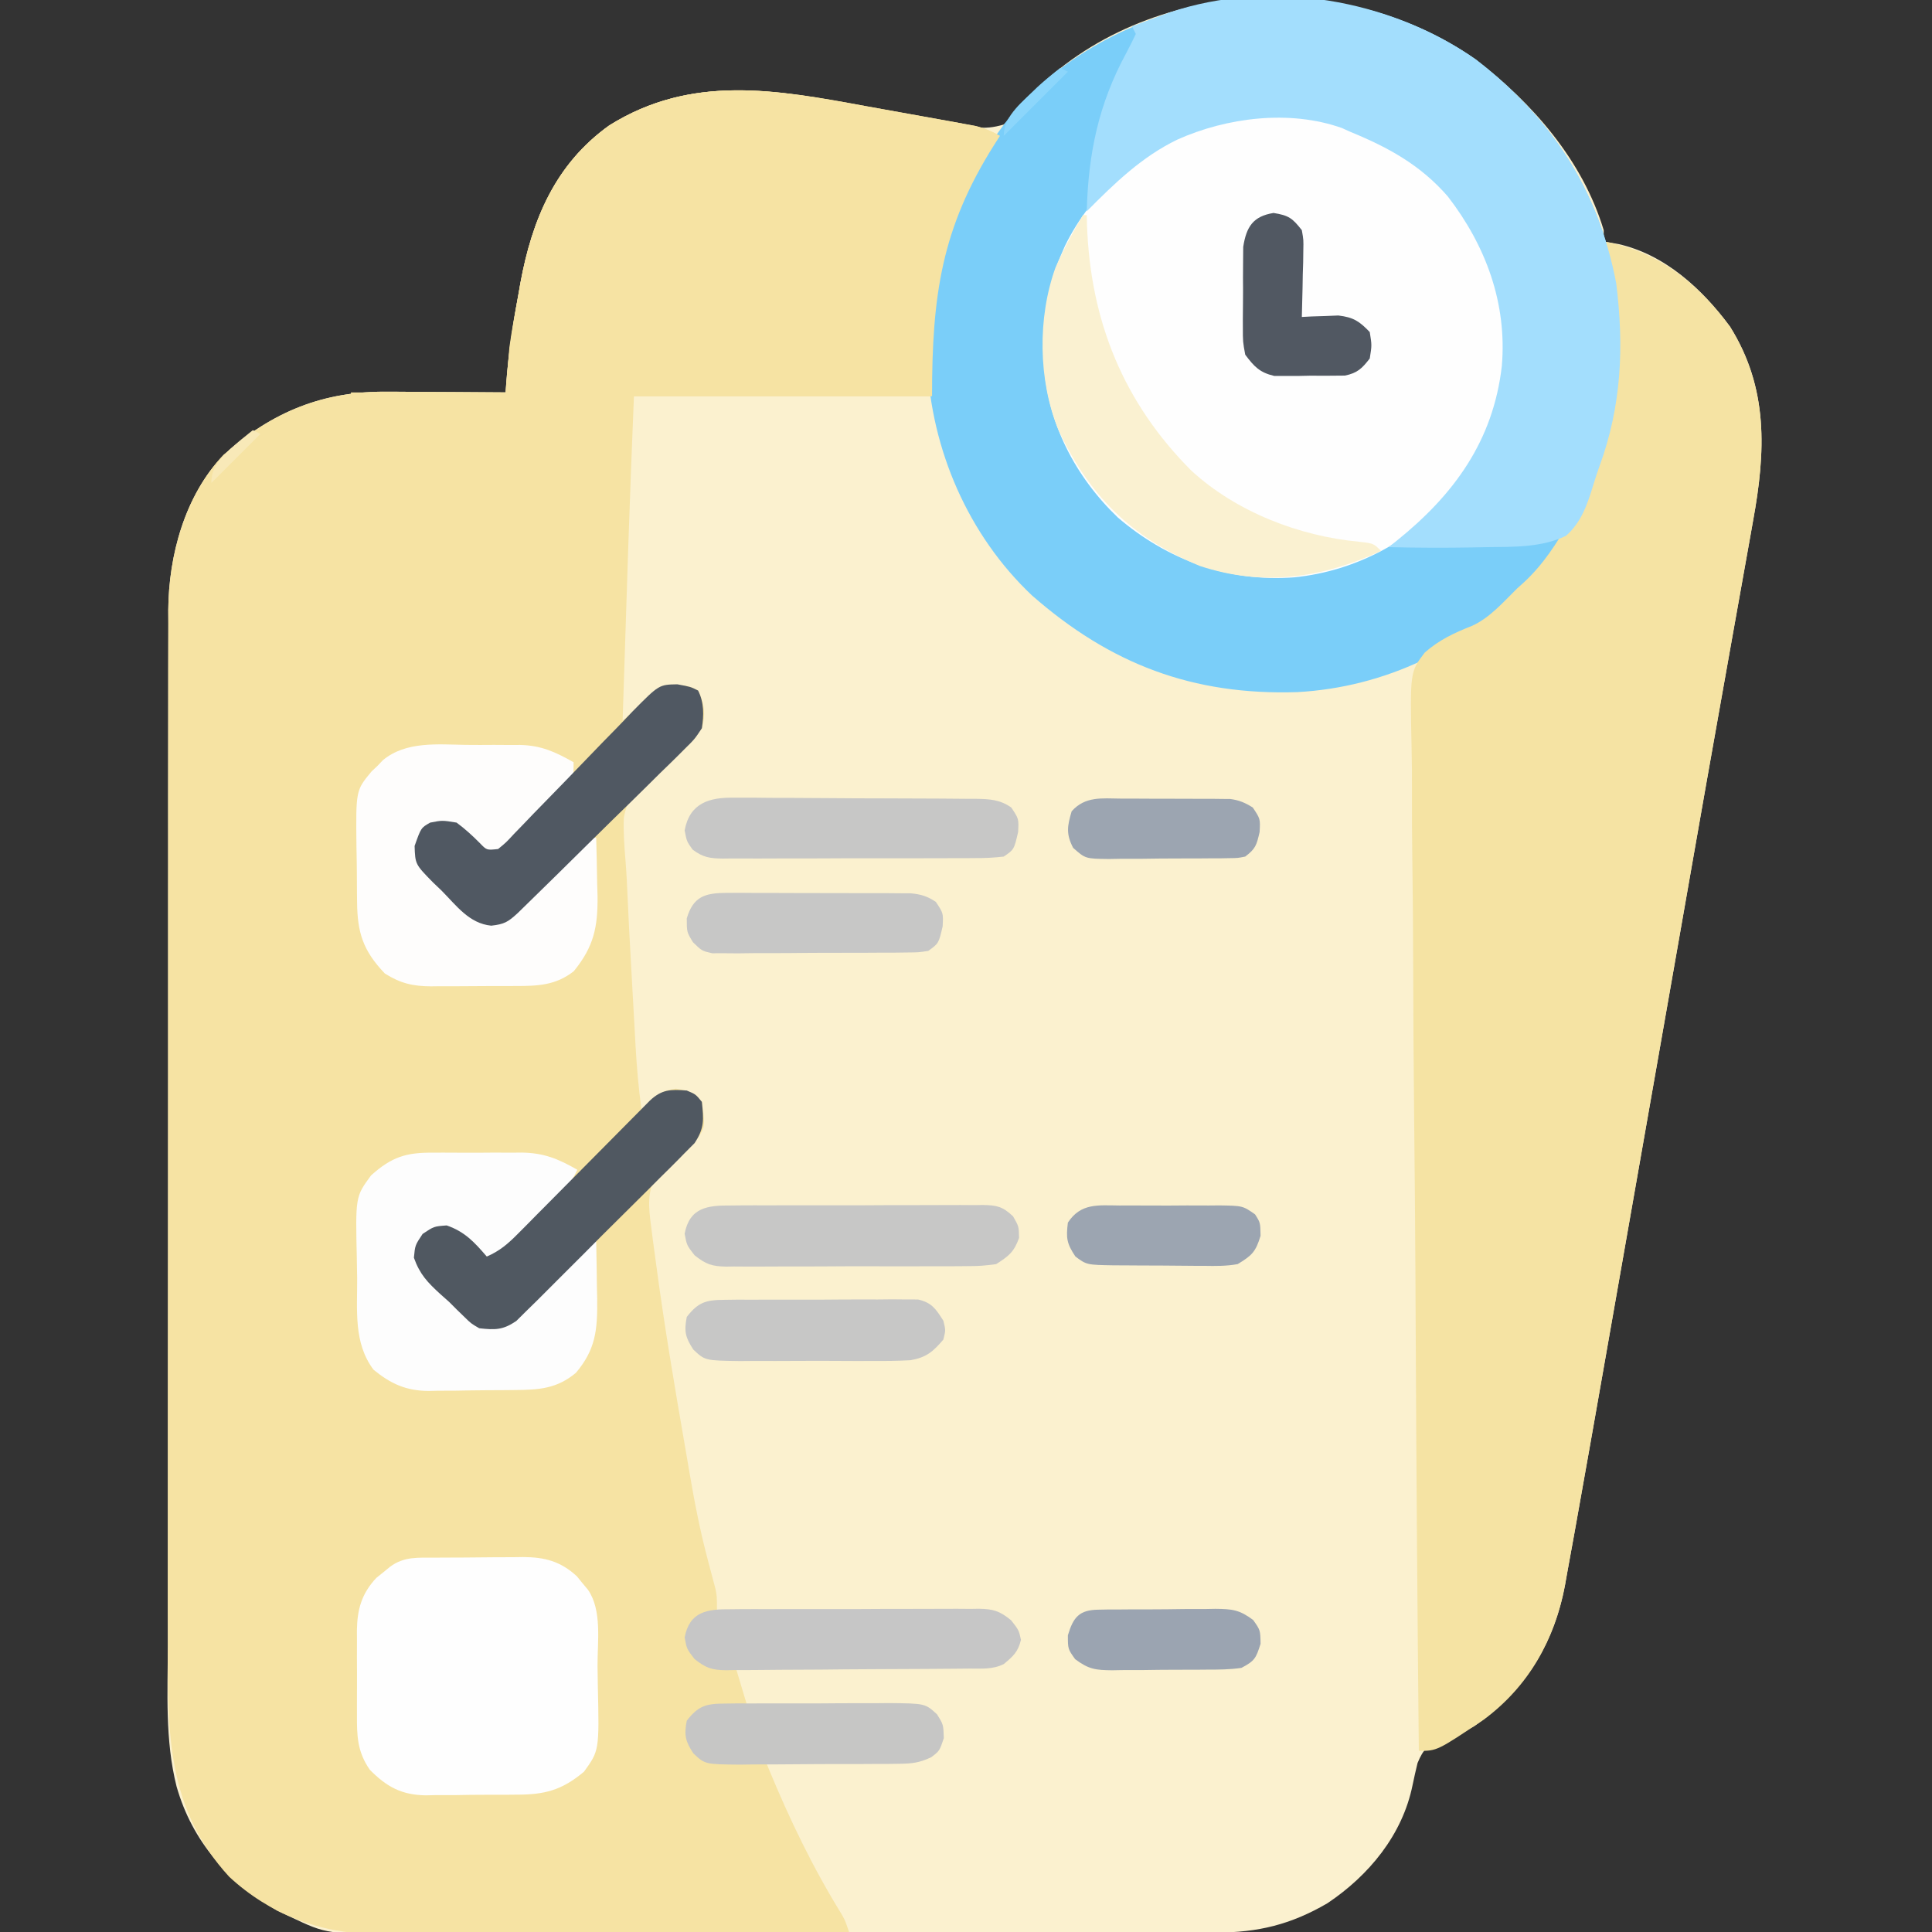<?xml version="1.0" encoding="UTF-8"?>
<svg version="1.1" xmlns="http://www.w3.org/2000/svg" width="512" height="512">
<rect width="100%" height="100%" fill="#333333" stroke="none"/>
<path d="M0 0 C15.095 11.592 28.348 26.722 33.945 45.262 C33.945 46.252 33.945 47.242 33.945 48.262 C35.245 48.489 36.544 48.715 37.883 48.949 C50.232 51.766 60.034 60.826 67.414 70.816 C77.66 87.179 76.864 104.026 73.518 122.317 C73.253 123.808 72.989 125.3 72.726 126.792 C72.156 130.017 71.579 133.242 70.997 136.465 C70.049 141.712 69.116 146.962 68.185 152.212 C67.004 158.868 65.82 165.523 64.632 172.178 C62.259 185.465 59.919 198.758 57.589 212.054 C57.406 213.098 57.223 214.143 57.035 215.219 C56.288 219.481 55.541 223.743 54.795 228.005 C52.707 239.925 50.612 251.843 48.518 263.762 C47.748 268.138 46.979 272.514 46.21 276.891 C46.019 277.978 45.828 279.065 45.631 280.185 C44.057 289.142 42.485 298.099 40.913 307.057 C39.364 315.882 37.814 324.707 36.263 333.531 C35.35 338.722 34.438 343.913 33.528 349.104 C31.487 360.743 29.433 372.379 27.348 384.01 C26.962 386.168 26.579 388.325 26.195 390.483 C25.545 394.123 24.881 397.759 24.209 401.395 C24.032 402.394 23.856 403.392 23.674 404.421 C20.703 420.164 12.837 432.611 -0.359 441.711 C-3.162 443.323 -5.871 444.238 -8.93 445.262 C-12.714 446.868 -13.793 447.63 -15.391 451.484 C-15.853 453.425 -16.313 455.367 -16.707 457.323 C-19.371 470.509 -28.288 481.3 -39.297 488.656 C-49.028 494.322 -57.715 496.411 -68.8 496.409 C-69.789 496.413 -70.777 496.416 -71.795 496.42 C-75.109 496.431 -78.424 496.435 -81.739 496.439 C-84.114 496.445 -86.489 496.452 -88.865 496.459 C-95.995 496.478 -103.125 496.488 -110.256 496.497 C-113.618 496.502 -116.98 496.507 -120.342 496.512 C-131.526 496.529 -142.71 496.544 -153.893 496.551 C-156.793 496.553 -159.693 496.555 -162.594 496.557 C-163.314 496.557 -164.035 496.558 -164.778 496.558 C-176.445 496.567 -188.111 496.592 -199.778 496.624 C-211.77 496.658 -223.762 496.676 -235.754 496.679 C-242.481 496.681 -249.209 496.69 -255.936 496.715 C-262.269 496.739 -268.601 496.743 -274.933 496.732 C-277.252 496.732 -279.571 496.738 -281.889 496.752 C-304.362 496.878 -304.362 496.878 -314.055 492.262 C-315.215 491.72 -316.375 491.179 -317.57 490.621 C-330.53 482.993 -340.053 472.423 -344.258 457.716 C-347.349 445.502 -346.615 432.71 -346.563 420.203 C-346.552 416.41 -346.564 412.618 -346.573 408.825 C-346.587 401.417 -346.579 394.009 -346.564 386.601 C-346.547 377.96 -346.55 369.32 -346.554 360.679 C-346.56 345.257 -346.546 329.835 -346.521 314.413 C-346.497 299.472 -346.49 284.53 -346.501 269.589 C-346.512 253.285 -346.514 236.982 -346.5 220.678 C-346.498 218.938 -346.497 217.198 -346.495 215.458 C-346.494 214.602 -346.494 213.746 -346.493 212.864 C-346.488 206.85 -346.49 200.836 -346.494 194.823 C-346.499 187.491 -346.493 180.159 -346.473 172.827 C-346.463 169.09 -346.458 165.354 -346.466 161.618 C-346.475 157.559 -346.46 153.501 -346.442 149.442 C-346.448 148.274 -346.454 147.106 -346.461 145.902 C-346.35 131.443 -342.084 115.608 -331.832 104.84 C-318.87 93.331 -305.368 87.856 -288.109 88.066 C-287.213 88.069 -286.318 88.072 -285.395 88.075 C-282.573 88.086 -279.751 88.111 -276.93 88.137 C-275 88.147 -273.07 88.156 -271.141 88.164 C-266.445 88.186 -261.75 88.22 -257.055 88.262 C-257.009 87.553 -256.964 86.844 -256.917 86.114 C-256.343 78.198 -255.196 70.497 -253.742 62.699 C-253.542 61.558 -253.341 60.416 -253.135 59.24 C-250.037 42.445 -243.886 27.734 -229.605 17.508 C-206.653 3.131 -182.799 8.516 -157.617 13.324 C-153.739 14.057 -149.859 14.78 -145.977 15.495 C-143.583 15.937 -141.19 16.388 -138.799 16.85 C-137.722 17.051 -136.646 17.251 -135.537 17.457 C-134.126 17.727 -134.126 17.727 -132.685 18.002 C-129.857 18.281 -127.775 18.064 -125.055 17.262 C-122.926 15.286 -122.926 15.286 -120.992 12.762 C-91.434 -21.422 -36.231 -25.362 0 0 Z " fill="#FBF1CF" transform="translate(391.055,15.738)"/>
<path d="M0 0 C3.904 0.721 7.812 1.416 11.721 2.107 C14.215 2.555 16.708 3.004 19.202 3.455 C20.947 3.767 20.947 3.767 22.727 4.086 C23.803 4.286 24.88 4.486 25.989 4.692 C26.932 4.866 27.876 5.039 28.848 5.217 C31.263 5.814 33.192 6.629 35.358 7.837 C34.838 8.648 34.319 9.459 33.784 10.294 C19.898 32.342 17.358 50.01 17.358 76.837 C-8.712 76.837 -34.782 76.837 -61.642 76.837 C-62.464 97.228 -62.464 97.228 -63.177 117.623 C-63.22 118.941 -63.263 120.26 -63.307 121.618 C-63.418 125.023 -63.528 128.427 -63.638 131.831 C-63.751 135.346 -63.866 138.86 -63.98 142.375 C-64.202 149.195 -64.422 156.016 -64.642 162.837 C-63.35 161.713 -62.058 160.588 -60.767 159.462 C-60.048 158.836 -59.328 158.209 -58.587 157.564 C-57.234 156.363 -55.921 155.117 -54.642 153.837 C-47.738 153.289 -47.738 153.289 -44.642 154.837 C-42.929 158.263 -42.597 161.208 -43.642 164.837 C-47.38 169.288 -52.015 172.904 -56.533 176.537 C-60.652 180.226 -63.302 182.98 -64.318 188.525 C-64.466 192.379 -64.189 196.189 -63.864 200.028 C-63.62 203.121 -63.472 206.209 -63.338 209.309 C-63.075 215.293 -62.756 221.273 -62.415 227.254 C-62.203 230.99 -61.999 234.726 -61.796 238.462 C-61.663 240.861 -61.53 243.259 -61.396 245.658 C-61.336 246.763 -61.275 247.868 -61.213 249.007 C-60.888 254.658 -60.426 260.231 -59.642 265.837 C-58.343 264.6 -58.343 264.6 -57.017 263.337 C-54.613 261.341 -53.724 260.851 -50.517 260.337 C-47.198 260.915 -45.781 261.205 -43.642 263.837 C-42.736 270.508 -42.736 270.508 -44.851 273.612 C-46.525 275.328 -48.257 276.905 -50.08 278.462 C-51.298 279.525 -52.505 280.601 -53.701 281.689 C-54.24 282.151 -54.779 282.614 -55.335 283.09 C-58.383 287.166 -57.697 292.151 -57.076 296.939 C-56.923 298.134 -56.77 299.329 -56.613 300.56 C-56.437 301.848 -56.261 303.135 -56.08 304.462 C-55.991 305.129 -55.903 305.796 -55.811 306.482 C-53.624 322.954 -50.861 339.335 -48.011 355.703 C-47.631 357.903 -47.258 360.104 -46.885 362.306 C-45.543 370.174 -44.029 377.936 -41.955 385.65 C-41.509 387.322 -41.067 388.995 -40.63 390.669 C-40.44 391.378 -40.25 392.087 -40.053 392.817 C-39.642 394.837 -39.642 394.837 -39.642 398.837 C-40.818 399.271 -40.818 399.271 -42.017 399.712 C-44.739 400.687 -44.739 400.687 -46.642 402.837 C-47.098 406.333 -47.079 408.163 -45.142 411.15 C-41.63 413.52 -38.849 413.557 -34.642 413.837 C-33.652 417.137 -32.662 420.437 -31.642 423.837 C-32.474 423.875 -33.305 423.912 -34.162 423.951 C-35.792 424.049 -35.792 424.049 -37.455 424.15 C-38.534 424.208 -39.612 424.266 -40.724 424.326 C-43.622 424.612 -43.622 424.612 -45.501 426.197 C-47.325 428.819 -47.085 430.74 -46.642 433.837 C-45.183 436.143 -45.183 436.143 -42.642 437.837 C-39.776 438.286 -37.261 438.532 -34.392 438.587 C-33.274 438.632 -33.274 438.632 -32.134 438.677 C-30.304 438.748 -28.473 438.795 -26.642 438.837 C-26.274 439.733 -26.274 439.733 -25.899 440.647 C-20.341 454.068 -14.25 466.756 -6.607 479.118 C-5.642 480.837 -5.642 480.837 -4.642 483.837 C-22.167 483.931 -39.692 484.001 -57.217 484.045 C-65.355 484.065 -73.493 484.093 -81.631 484.139 C-88.729 484.179 -95.827 484.205 -102.925 484.214 C-106.679 484.219 -110.433 484.231 -114.187 484.26 C-117.729 484.288 -121.271 484.296 -124.814 484.29 C-126.716 484.291 -128.617 484.313 -130.518 484.335 C-144.888 484.267 -158.273 479.044 -168.892 469.212 C-185.452 451.203 -185.246 430.897 -185.15 407.779 C-185.139 403.986 -185.151 400.193 -185.16 396.401 C-185.174 388.992 -185.167 381.585 -185.151 374.176 C-185.135 365.536 -185.138 356.895 -185.142 348.255 C-185.147 332.833 -185.133 317.411 -185.109 301.989 C-185.085 287.047 -185.078 272.106 -185.088 257.165 C-185.1 240.861 -185.101 224.558 -185.087 208.254 C-185.086 206.514 -185.084 204.774 -185.082 203.034 C-185.082 202.178 -185.081 201.322 -185.08 200.44 C-185.075 194.426 -185.077 188.412 -185.082 182.398 C-185.086 175.066 -185.08 167.734 -185.061 160.402 C-185.051 156.666 -185.046 152.93 -185.054 149.194 C-185.062 145.135 -185.047 141.076 -185.03 137.018 C-185.036 135.849 -185.042 134.681 -185.048 133.478 C-184.937 119.019 -180.671 103.184 -170.419 92.416 C-157.457 80.906 -143.956 75.431 -126.697 75.642 C-125.801 75.645 -124.905 75.648 -123.982 75.651 C-121.16 75.662 -118.339 75.687 -115.517 75.712 C-113.587 75.722 -111.658 75.732 -109.728 75.74 C-105.033 75.762 -100.337 75.796 -95.642 75.837 C-95.597 75.128 -95.551 74.42 -95.505 73.689 C-94.93 65.774 -93.783 58.073 -92.33 50.275 C-92.129 49.133 -91.929 47.992 -91.722 46.816 C-88.624 30.021 -82.474 15.31 -68.193 5.083 C-46.462 -8.528 -24.025 -4.44 0 0 Z " fill="#F6E3A3" transform="translate(229.642,28.163)"/>
<path d="M0 0 C19.993 15.353 32.535 34.571 37.258 59.324 C40.463 84.994 36.194 110.568 20.195 131.512 C18.806 133.119 17.387 134.702 15.945 136.262 C15.061 137.238 14.177 138.213 13.266 139.219 C-2.526 156.12 -24.073 166.42 -47.25 167.68 C-75.011 168.569 -96.807 160.246 -117.543 142.082 C-134.46 126.129 -144.267 103.411 -145.316 80.355 C-146.059 54.807 -137.478 31.987 -121.055 12.262 C-89.96 -20.488 -36.951 -25.866 0 0 Z " fill="#7ACEF9" transform="translate(391.055,15.738)"/>
<path d="M0 0 C14.308 2.498 24.895 10.948 33.469 22.555 C43.715 38.917 42.919 55.765 39.573 74.055 C39.308 75.547 39.044 77.038 38.781 78.53 C38.21 81.756 37.633 84.98 37.051 88.203 C36.104 93.451 35.171 98.7 34.24 103.95 C33.059 110.606 31.875 117.261 30.686 123.916 C28.314 137.204 25.973 150.497 23.644 163.792 C23.461 164.837 23.278 165.881 23.089 166.958 C22.343 171.219 21.596 175.481 20.85 179.743 C18.762 191.663 16.667 203.582 14.572 215.5 C13.803 219.876 13.034 224.253 12.265 228.629 C12.074 229.716 11.883 230.803 11.686 231.923 C10.112 240.88 8.54 249.838 6.968 258.795 C5.419 267.62 3.869 276.445 2.317 285.27 C1.405 290.46 0.493 295.651 -0.417 300.842 C-2.458 312.481 -4.512 324.118 -6.597 335.749 C-6.983 337.906 -7.367 340.063 -7.75 342.221 C-8.4 345.861 -9.065 349.497 -9.736 353.133 C-9.913 354.132 -10.09 355.13 -10.272 356.159 C-12.99 370.564 -19.894 382.898 -31.75 391.688 C-44.162 400 -44.162 400 -49 400 C-49.366 363.354 -49.648 326.708 -49.817 290.06 C-49.837 285.732 -49.858 281.403 -49.879 277.075 C-49.883 276.214 -49.887 275.352 -49.892 274.464 C-49.961 260.519 -50.087 246.574 -50.234 232.63 C-50.384 218.317 -50.473 204.005 -50.505 189.691 C-50.527 180.861 -50.597 172.034 -50.727 163.205 C-50.811 157.147 -50.837 151.09 -50.816 145.032 C-50.806 141.537 -50.821 138.047 -50.907 134.554 C-51.338 114.065 -51.338 114.065 -47.432 108.944 C-43.677 105.619 -39.557 103.678 -34.921 101.87 C-30.204 99.734 -26.638 95.591 -23 92 C-22.368 91.429 -21.737 90.858 -21.086 90.27 C-15.974 85.529 -12.475 80.01 -9 74 C-8.484 73.13 -7.969 72.26 -7.438 71.363 C3.828 50.798 5.821 27.731 1 5 C0.813 4.064 0.626 3.128 0.434 2.164 C0.291 1.45 0.147 0.736 0 0 Z " fill="#F5E3A3" transform="translate(425,64)"/>
<path d="M0 0 C1.187 -0.008 1.187 -0.008 2.398 -0.017 C16.111 0.148 28.517 5.128 39.438 13.312 C40.029 13.728 40.621 14.143 41.23 14.57 C52.684 23.324 60.102 38.642 62.152 52.617 C63.902 69.156 59.348 86.449 48.926 99.605 C38.157 112.351 23.109 120.622 6.438 122.312 C-10.939 123.624 -27.106 117.79 -40.324 106.453 C-51.588 95.681 -59.127 81.23 -59.898 65.516 C-60.08 55.497 -59.609 46.648 -55.562 37.312 C-54.961 35.92 -54.961 35.92 -54.348 34.5 C-47.259 20.036 -34.554 8.954 -19.562 3.312 C-18.864 3.013 -18.165 2.714 -17.445 2.406 C-11.673 0.249 -6.094 0.031 0 0 Z " fill="#FEFEFE" transform="translate(336.562,30.688)"/>
<path d="M0 0 C3.904 0.721 7.812 1.416 11.721 2.107 C14.215 2.555 16.708 3.004 19.202 3.455 C20.947 3.767 20.947 3.767 22.727 4.086 C23.803 4.286 24.88 4.486 25.989 4.692 C26.932 4.866 27.876 5.039 28.848 5.217 C31.263 5.814 33.192 6.629 35.358 7.837 C34.838 8.648 34.319 9.459 33.784 10.294 C19.898 32.342 17.358 50.01 17.358 76.837 C-33.462 76.837 -84.282 76.837 -136.642 76.837 C-136.642 76.507 -136.642 76.177 -136.642 75.837 C-123.112 75.837 -109.582 75.837 -95.642 75.837 C-95.312 71.877 -94.982 67.917 -94.642 63.837 C-94.011 59.289 -93.171 54.788 -92.33 50.275 C-92.129 49.133 -91.929 47.992 -91.722 46.816 C-88.624 30.021 -82.474 15.31 -68.193 5.083 C-46.462 -8.528 -24.025 -4.44 0 0 Z " fill="#F6E3A3" transform="translate(229.642,28.163)"/>
<path d="M0 0 C19.993 15.353 32.535 34.571 37.258 59.324 C39.359 76.155 38.679 91.837 32.821 107.827 C32.245 109.429 31.708 111.047 31.214 112.677 C29.673 117.769 28.046 122.67 23.945 126.262 C17.46 129.383 9.993 129.18 2.945 129.262 C1.207 129.297 1.207 129.297 -0.566 129.333 C-8.066 129.467 -15.555 129.436 -23.055 129.262 C-22.341 128.696 -21.626 128.13 -20.891 127.547 C-5.737 115.337 4.661 101.121 6.945 81.262 C8.359 64.651 2.72 49.393 -7.367 36.324 C-14.532 28.069 -23.048 23.366 -33.055 19.262 C-33.842 18.907 -34.63 18.553 -35.441 18.188 C-49.308 13.275 -65.932 15.384 -79.055 21.262 C-88.485 25.819 -95.747 32.888 -103.055 40.262 C-102.653 24.987 -99.943 11.864 -92.609 -1.637 C-91.706 -3.311 -90.874 -5.022 -90.055 -6.738 C-90.385 -7.398 -90.715 -8.058 -91.055 -8.738 C-88.933 -9.539 -86.807 -10.328 -84.68 -11.113 C-83.496 -11.554 -82.313 -11.995 -81.094 -12.449 C-54.377 -21.436 -22.851 -15.996 0 0 Z " fill="#A3DEFD" transform="translate(391.055,15.738)"/>
<path d="M0 0 C0.826 -0.006 1.653 -0.011 2.504 -0.017 C4.256 -0.027 6.008 -0.033 7.76 -0.037 C10.429 -0.047 13.097 -0.078 15.766 -0.109 C17.469 -0.116 19.172 -0.121 20.875 -0.125 C21.669 -0.137 22.463 -0.15 23.281 -0.162 C28.995 -0.14 33.226 0.918 37.566 4.922 C38.045 5.51 38.523 6.098 39.016 6.703 C39.752 7.585 39.752 7.585 40.504 8.484 C44.324 13.959 43.008 22.356 43.053 28.798 C43.07 30.518 43.097 32.237 43.135 33.956 C43.515 51.11 43.515 51.11 39.467 56.724 C33.602 61.642 29.024 62.821 21.551 62.805 C20.692 62.813 19.833 62.822 18.948 62.831 C17.14 62.842 15.332 62.843 13.525 62.834 C10.776 62.828 8.031 62.875 5.283 62.926 C3.518 62.93 1.753 62.932 -0.012 62.93 C-0.823 62.948 -1.635 62.967 -2.471 62.986 C-8.871 62.883 -12.814 60.749 -17.297 56.203 C-20.578 51.476 -20.74 47.292 -20.695 41.734 C-20.7 40.537 -20.7 40.537 -20.704 39.315 C-20.706 37.634 -20.701 35.953 -20.688 34.272 C-20.672 31.711 -20.688 29.151 -20.707 26.59 C-20.705 24.951 -20.701 23.311 -20.695 21.672 C-20.701 20.912 -20.707 20.153 -20.714 19.37 C-20.64 13.777 -19.501 9.545 -15.543 5.34 C-14.946 4.862 -14.349 4.383 -13.734 3.891 C-13.135 3.399 -12.536 2.908 -11.918 2.402 C-8.167 -0.373 -4.492 0.024 0 0 Z " fill="#FEFEFE" transform="translate(115.297,412.797)"/>
<path d="M0 0 C2.45 0.034 4.896 0.021 7.346 0.001 C8.924 0.008 10.502 0.018 12.08 0.031 C12.801 0.026 13.522 0.021 14.265 0.015 C19.876 0.143 23.577 1.84 28.455 4.597 C28.455 8.597 28.455 8.597 26.527 10.979 C25.208 12.267 25.208 12.267 23.861 13.581 C23.395 14.042 22.929 14.502 22.449 14.977 C20.96 16.443 19.458 17.895 17.955 19.347 C16.942 20.339 15.931 21.333 14.92 22.327 C12.442 24.761 9.952 27.182 7.455 29.597 C6.985 29.187 6.514 28.777 6.029 28.355 C5.095 27.546 5.095 27.546 4.143 26.722 C3.528 26.188 2.913 25.655 2.279 25.105 C-0.629 22.701 -2.227 21.631 -6.045 21.222 C-9.528 21.257 -9.528 21.257 -11.482 23.284 C-12.76 26.066 -12.911 27.556 -12.545 30.597 C-9.957 34.299 -6.732 37.405 -3.545 40.597 C-2.903 41.25 -2.261 41.904 -1.6 42.577 C1.031 45.06 2.876 46.437 6.393 47.409 C12.719 45.731 16.746 40.315 21.232 35.792 C21.905 35.115 22.578 34.438 23.272 33.74 C24.638 32.359 25.998 30.971 27.351 29.577 C27.981 28.935 28.611 28.293 29.26 27.632 C29.827 27.048 30.394 26.464 30.978 25.863 C32.455 24.597 32.455 24.597 34.455 24.597 C34.572 28.597 34.643 32.596 34.705 36.597 C34.755 38.285 34.755 38.285 34.807 40.007 C34.903 48.26 33.836 53.452 28.518 59.972 C23.746 63.731 18.97 63.905 13.084 63.898 C12.284 63.902 11.484 63.906 10.66 63.911 C8.973 63.916 7.286 63.917 5.599 63.913 C3.029 63.909 0.46 63.933 -2.109 63.958 C-3.753 63.961 -5.397 63.961 -7.041 63.96 C-7.804 63.969 -8.566 63.979 -9.352 63.988 C-14.143 63.947 -17.383 63.209 -21.545 60.597 C-27.343 54.535 -28.856 49.762 -28.916 41.515 C-28.925 40.742 -28.934 39.969 -28.943 39.172 C-28.958 37.541 -28.967 35.91 -28.97 34.278 C-28.982 31.802 -29.032 29.328 -29.082 26.853 C-29.242 12.056 -29.242 12.056 -25.104 7.069 C-24.589 6.583 -24.075 6.097 -23.545 5.597 C-22.813 4.828 -22.813 4.828 -22.066 4.043 C-15.926 -1.027 -7.527 -0.117 0 0 Z " fill="#FEFDFC" transform="translate(123.545,197.403)"/>
<path d="M0 0 C0.838 -0.004 1.676 -0.008 2.54 -0.012 C4.307 -0.014 6.073 -0.007 7.84 0.01 C10.524 0.031 13.206 0.01 15.891 -0.016 C17.615 -0.013 19.339 -0.008 21.062 0 C21.855 -0.008 22.648 -0.016 23.465 -0.025 C29.318 0.072 33.087 1.621 38.164 4.531 C36.466 8.152 34.453 10.474 31.594 13.297 C30.698 14.186 29.802 15.076 28.879 15.992 C27.942 16.913 27.005 17.833 26.039 18.781 C25.084 19.726 24.13 20.671 23.176 21.617 C20.843 23.926 18.506 26.231 16.164 28.531 C13.183 27.11 11.182 25.685 8.852 23.344 C5.948 20.778 5.469 20.536 1.352 20.469 C-2.095 21.255 -2.095 21.255 -3.836 24.531 C-3.874 29.101 -3.011 31.73 0.035 35.023 C1.209 36.167 2.398 37.294 3.602 38.406 C4.5 39.276 4.5 39.276 5.416 40.164 C9.716 44.377 9.716 44.377 15.45 45.895 C20.151 45.435 21.379 44.111 24.59 40.719 C25.064 40.23 25.537 39.742 26.025 39.239 C27.527 37.686 29.002 36.11 30.477 34.531 C31.973 32.957 33.475 31.388 34.981 29.823 C36.34 28.408 37.685 26.98 39.029 25.551 C41.164 23.531 41.164 23.531 43.164 23.531 C43.252 27.552 43.305 31.572 43.352 35.594 C43.377 36.727 43.402 37.861 43.428 39.029 C43.497 46.956 43.036 52.131 37.789 58.344 C32.746 62.546 28.037 62.858 21.645 62.902 C20.827 62.911 20.01 62.92 19.168 62.93 C17.442 62.944 15.717 62.953 13.991 62.957 C11.37 62.969 8.751 63.018 6.131 63.068 C4.448 63.078 2.765 63.085 1.082 63.09 C0.308 63.109 -0.466 63.129 -1.264 63.149 C-7.204 63.101 -11.233 61.281 -15.836 57.531 C-21.194 50.444 -20.125 41.751 -20.186 33.288 C-20.203 31.624 -20.23 29.96 -20.268 28.296 C-20.648 11.663 -20.648 11.663 -16.502 6.03 C-11.014 1.093 -7.15 -0.073 0 0 Z " fill="#FDFDFD" transform="translate(114.836,305.469)"/>
<path d="M0 0 C0.33 0 0.66 0 1 0 C1.039 1.454 1.039 1.454 1.078 2.938 C2.032 28.187 10.749 49.712 28.707 67.711 C40.554 78.607 57.224 85.082 73.125 86.562 C77 87 77 87 79 89 C63.168 96.239 47.835 98.514 31 93 C12.893 85.536 1.568 74.358 -6.555 56.809 C-11.881 43.684 -12.064 27.183 -7.289 13.922 C-5.163 9.102 -2.713 4.513 0 0 Z " fill="#FAF1D1" transform="translate(287,57)"/>
<path d="M0 0 C3.495 0.65 3.495 0.65 5.495 1.65 C7.107 4.875 7.036 8.159 6.495 11.65 C4.572 14.542 4.572 14.542 1.845 17.224 C1.351 17.721 0.857 18.218 0.347 18.73 C-1.28 20.358 -2.935 21.955 -4.591 23.553 C-5.731 24.681 -6.87 25.81 -8.007 26.942 C-10.997 29.907 -14.011 32.847 -17.03 35.783 C-19.496 38.188 -21.944 40.611 -24.392 43.034 C-29.443 48.034 -34.505 53.023 -39.596 57.982 C-40.498 58.862 -41.4 59.741 -42.328 60.648 C-44.886 63.001 -45.87 63.58 -49.322 63.963 C-55.176 63.388 -58.528 58.665 -62.505 54.65 C-63.611 53.595 -63.611 53.595 -64.74 52.518 C-69.471 47.691 -69.471 47.691 -69.63 42.838 C-67.932 38.025 -67.932 38.025 -65.505 36.65 C-62.318 36.025 -62.318 36.025 -58.505 36.65 C-56.238 38.323 -54.285 40.12 -52.302 42.119 C-50.518 43.975 -50.518 43.975 -47.505 43.65 C-45.449 41.978 -45.449 41.978 -43.344 39.703 C-42.509 38.842 -41.675 37.981 -40.814 37.094 C-39.464 35.684 -39.464 35.684 -38.087 34.244 C-37.148 33.279 -36.207 32.315 -35.265 31.352 C-31.264 27.259 -27.277 23.153 -23.315 19.022 C-20.891 16.495 -18.448 13.989 -15.991 11.494 C-14.609 10.079 -13.25 8.643 -11.891 7.206 C-4.854 0.085 -4.854 0.085 0 0 Z " fill="#505862" transform="translate(179.505,181.35)"/>
<path d="M0 0 C2.375 1 2.375 1 4 3 C4.494 7.737 4.709 9.919 2.073 13.936 C0.719 15.295 0.719 15.295 -0.662 16.682 C-1.158 17.19 -1.654 17.698 -2.165 18.222 C-3.8 19.887 -5.463 21.522 -7.129 23.156 C-8.279 24.309 -9.428 25.464 -10.576 26.62 C-12.982 29.033 -15.402 31.431 -17.832 33.82 C-20.943 36.88 -24.019 39.971 -27.085 43.075 C-29.451 45.462 -31.834 47.833 -34.222 50.198 C-35.363 51.332 -36.499 52.47 -37.63 53.614 C-39.214 55.212 -40.819 56.785 -42.432 58.354 C-43.34 59.253 -44.248 60.153 -45.184 61.08 C-48.714 63.487 -50.809 63.47 -55 63 C-57.152 61.75 -57.152 61.75 -58.938 60 C-59.928 59.041 -59.928 59.041 -60.938 58.062 C-61.958 57.042 -61.958 57.042 -63 56 C-63.742 55.34 -64.485 54.68 -65.25 54 C-68.671 50.872 -70.738 48.735 -72.312 44.312 C-72 41 -72 41 -70 38 C-67 36 -67 36 -63.625 35.75 C-58.819 37.407 -56.261 40.203 -53 44 C-49.604 42.532 -47.408 40.646 -44.814 38.025 C-44 37.208 -43.186 36.39 -42.347 35.548 C-41.477 34.665 -40.607 33.781 -39.711 32.871 C-38.811 31.966 -37.912 31.061 -36.985 30.129 C-34.598 27.728 -32.216 25.323 -29.836 22.915 C-26.476 19.517 -23.111 16.125 -19.744 12.735 C-17.951 10.931 -16.162 9.123 -14.375 7.313 C-13.567 6.499 -12.76 5.684 -11.927 4.845 C-11.215 4.125 -10.504 3.405 -9.77 2.663 C-6.61 -0.306 -4.261 -0.341 0 0 Z " fill="#505861" transform="translate(182,289)"/>
<path d="M0 0 C1.118 -0.006 1.118 -0.006 2.259 -0.012 C4.713 -0.019 7.165 0.01 9.619 0.041 C11.329 0.045 13.038 0.047 14.748 0.048 C18.326 0.054 21.904 0.077 25.483 0.112 C30.069 0.158 34.654 0.172 39.239 0.176 C42.768 0.18 46.296 0.196 49.825 0.215 C51.516 0.224 53.206 0.231 54.897 0.235 C57.26 0.244 59.622 0.267 61.984 0.293 C62.682 0.294 63.38 0.294 64.099 0.295 C67.684 0.35 70.451 0.504 73.427 2.599 C75.427 5.599 75.427 5.599 75.24 9.099 C74.162 13.744 74.162 13.744 71.427 15.599 C68.809 15.901 66.427 16.02 63.807 16.003 C63.032 16.01 62.258 16.017 61.46 16.024 C58.898 16.043 56.337 16.039 53.775 16.033 C51.995 16.038 50.216 16.043 48.436 16.049 C44.704 16.058 40.973 16.055 37.241 16.045 C32.458 16.034 27.676 16.054 22.893 16.083 C19.217 16.102 15.541 16.101 11.865 16.096 C10.101 16.096 8.338 16.102 6.574 16.114 C4.108 16.129 1.644 16.118 -0.822 16.101 C-1.551 16.111 -2.28 16.12 -3.031 16.13 C-6.439 16.081 -8.268 15.829 -11.022 13.752 C-12.573 11.599 -12.573 11.599 -13.135 8.662 C-11.806 1.425 -6.609 -0.141 0 0 Z " fill="#C7C7C6" transform="translate(194.573,211.401)"/>
<path d="M0 0 C0.763 -0.009 1.526 -0.017 2.312 -0.026 C4.832 -0.049 7.35 -0.042 9.869 -0.033 C11.623 -0.038 13.376 -0.044 15.13 -0.052 C18.804 -0.062 22.478 -0.058 26.153 -0.043 C30.859 -0.026 35.563 -0.049 40.269 -0.084 C43.89 -0.106 47.511 -0.105 51.132 -0.097 C52.867 -0.096 54.602 -0.103 56.336 -0.117 C58.764 -0.135 61.19 -0.12 63.617 -0.098 C64.332 -0.109 65.046 -0.121 65.782 -0.133 C69.658 -0.059 71.266 0.447 74.323 2.913 C76.373 5.533 76.373 5.533 76.936 8.096 C76.203 11.272 74.859 12.486 72.373 14.533 C69.415 16.012 66.402 15.707 63.157 15.726 C62.414 15.734 61.671 15.743 60.905 15.751 C58.44 15.776 55.975 15.792 53.51 15.807 C52.248 15.815 52.248 15.815 50.96 15.823 C46.507 15.85 42.053 15.869 37.599 15.884 C32.999 15.9 28.399 15.945 23.799 15.996 C20.262 16.03 16.725 16.041 13.188 16.047 C11.492 16.053 9.796 16.069 8.101 16.093 C5.726 16.124 3.353 16.124 0.978 16.117 C-0.071 16.142 -0.071 16.142 -1.14 16.167 C-4.965 16.118 -6.538 15.604 -9.567 13.188 C-11.627 10.533 -11.627 10.533 -12.189 7.471 C-10.869 0.578 -6.215 -0.057 0 0 Z " fill="#C6C6C6" transform="translate(193.627,426.467)"/>
<path d="M0 0 C0.774 -0.009 1.549 -0.017 2.347 -0.026 C4.903 -0.049 7.459 -0.042 10.016 -0.033 C11.794 -0.038 13.572 -0.044 15.351 -0.052 C19.076 -0.062 22.802 -0.058 26.527 -0.043 C31.303 -0.026 36.077 -0.049 40.852 -0.084 C44.524 -0.106 48.195 -0.105 51.867 -0.097 C53.628 -0.096 55.389 -0.103 57.149 -0.117 C59.611 -0.135 62.07 -0.12 64.531 -0.098 C65.259 -0.109 65.986 -0.121 66.735 -0.133 C70.474 -0.063 71.989 0.272 74.745 2.881 C76.266 5.533 76.266 5.533 76.328 8.596 C74.973 12.342 73.615 13.401 70.266 15.533 C67.607 15.925 65.362 16.092 62.709 16.067 C61.965 16.076 61.222 16.084 60.455 16.093 C58.006 16.116 55.558 16.109 53.109 16.1 C51.402 16.105 49.695 16.111 47.988 16.119 C44.413 16.129 40.839 16.124 37.265 16.11 C32.688 16.093 28.113 16.116 23.536 16.151 C20.012 16.173 16.488 16.172 12.963 16.164 C11.276 16.163 9.589 16.17 7.902 16.184 C5.541 16.202 3.183 16.187 0.822 16.165 C0.128 16.176 -0.566 16.188 -1.281 16.2 C-5.088 16.126 -6.66 15.593 -9.672 13.185 C-11.734 10.533 -11.734 10.533 -12.297 7.471 C-10.967 0.524 -6.248 -0.056 0 0 Z " fill="#C7C7C6" transform="translate(193.734,319.467)"/>
<path d="M0 0 C1.165 -0.016 2.33 -0.032 3.53 -0.048 C4.784 -0.043 6.038 -0.038 7.33 -0.033 C9.268 -0.042 9.268 -0.042 11.246 -0.052 C13.979 -0.062 16.711 -0.058 19.444 -0.043 C22.939 -0.026 26.433 -0.049 29.928 -0.084 C33.27 -0.112 36.613 -0.102 39.955 -0.095 C41.834 -0.115 41.834 -0.115 43.75 -0.136 C53.404 -0.032 53.404 -0.032 56.53 2.846 C58.209 5.533 58.209 5.533 58.334 9.158 C57.209 12.533 57.209 12.533 54.996 14.218 C51.906 15.677 49.89 15.924 46.489 15.953 C44.802 15.977 44.802 15.977 43.08 16.002 C41.272 16.002 41.272 16.002 39.428 16.002 C38.182 16.01 36.935 16.017 35.651 16.025 C32.346 16.039 29.04 16.037 25.734 16.031 C23.711 16.033 21.688 16.052 19.665 16.075 C15.773 16.118 11.882 16.127 7.99 16.127 C6.183 16.152 6.183 16.152 4.338 16.177 C-4.957 16.1 -4.957 16.1 -8.054 13.188 C-10.185 9.931 -10.522 8.35 -9.791 4.533 C-6.802 0.693 -4.796 0.029 0 0 Z " fill="#C6C6C5" transform="translate(191.791,451.467)"/>
<path d="M0 0 C1.128 -0.006 2.256 -0.012 3.418 -0.019 C4.632 -0.01 5.845 -0 7.096 0.009 C8.346 0.009 9.596 0.008 10.884 0.008 C13.527 0.01 16.169 0.018 18.812 0.036 C22.195 0.059 25.577 0.059 28.96 0.053 C32.193 0.048 35.425 0.06 38.658 0.072 C39.872 0.071 41.085 0.07 42.336 0.069 C44.028 0.083 44.028 0.083 45.754 0.098 C46.746 0.102 47.737 0.107 48.759 0.112 C51.499 0.384 53.089 0.862 55.377 2.372 C57.377 5.372 57.377 5.372 57.189 8.872 C56.144 13.374 56.144 13.374 53.377 15.372 C50.765 15.767 50.765 15.767 47.592 15.792 C46.404 15.808 45.216 15.824 43.992 15.84 C42.065 15.841 42.065 15.841 40.1 15.841 C38.782 15.849 37.464 15.856 36.106 15.864 C33.315 15.878 30.526 15.879 27.736 15.873 C24.163 15.867 20.592 15.898 17.019 15.938 C13.608 15.971 10.198 15.966 6.787 15.966 C5.505 15.982 4.222 15.999 2.901 16.016 C1.71 16.006 0.519 15.997 -0.709 15.988 C-1.757 15.99 -2.805 15.992 -3.884 15.994 C-6.623 15.372 -6.623 15.372 -8.993 13.06 C-10.623 10.372 -10.623 10.372 -10.623 6.747 C-8.902 0.94 -5.765 -0.004 0 0 Z " fill="#C7C7C6" transform="translate(192.623,236.628)"/>
<path d="M0 0 C1.188 -0.016 2.376 -0.032 3.6 -0.048 C4.879 -0.043 6.159 -0.038 7.477 -0.033 C8.793 -0.039 10.11 -0.045 11.466 -0.052 C14.251 -0.062 17.034 -0.058 19.818 -0.043 C23.383 -0.026 26.947 -0.049 30.511 -0.084 C33.916 -0.112 37.321 -0.102 40.727 -0.095 C42.006 -0.109 43.285 -0.122 44.603 -0.136 C45.791 -0.123 46.979 -0.111 48.203 -0.098 C49.248 -0.097 50.293 -0.096 51.37 -0.095 C55.069 0.756 56.098 2.395 58.102 5.533 C58.727 8.033 58.727 8.033 58.102 10.533 C55.352 13.751 53.598 15.273 49.389 16.005 C45.991 16.196 42.626 16.226 39.223 16.198 C37.355 16.205 37.355 16.205 35.45 16.212 C32.153 16.216 28.856 16.196 25.558 16.168 C23.539 16.158 21.521 16.168 19.502 16.185 C15.617 16.216 11.733 16.212 7.848 16.198 C6.044 16.213 6.044 16.213 4.205 16.228 C-5.06 16.098 -5.06 16.098 -8.16 13.183 C-10.294 9.93 -10.629 8.35 -9.898 4.533 C-6.887 0.648 -4.839 0.029 0 0 Z " fill="#C7C7C6" transform="translate(191.898,344.467)"/>
<path d="M0 0 C4.066 0.653 5.005 1.38 7.5 4.562 C7.954 7.128 7.954 7.128 7.891 9.984 C7.878 11.009 7.865 12.034 7.852 13.09 C7.818 14.153 7.785 15.217 7.75 16.312 C7.732 17.391 7.714 18.47 7.695 19.582 C7.648 22.243 7.582 24.902 7.5 27.562 C8.821 27.493 8.821 27.493 10.168 27.422 C11.91 27.368 11.91 27.368 13.688 27.312 C14.836 27.266 15.985 27.22 17.168 27.172 C21.163 27.64 22.741 28.681 25.5 31.562 C26.062 35.062 26.062 35.062 25.5 38.562 C23.443 41.215 22.242 42.409 18.922 43.096 C15.801 43.132 12.684 43.156 9.562 43.125 C8.478 43.149 7.393 43.173 6.275 43.197 C5.227 43.195 4.178 43.193 3.098 43.191 C2.144 43.192 1.19 43.193 0.207 43.194 C-3.67 42.29 -5.129 40.722 -7.5 37.562 C-8.131 34.137 -8.131 34.137 -8.129 30.25 C-8.131 29.559 -8.134 28.867 -8.136 28.155 C-8.135 26.699 -8.122 25.244 -8.097 23.788 C-8.063 21.568 -8.076 19.353 -8.096 17.133 C-8.089 15.714 -8.079 14.294 -8.066 12.875 C-8.056 11.592 -8.045 10.31 -8.033 8.988 C-7.204 3.659 -5.417 0.871 0 0 Z " fill="#515862" transform="translate(337.5,56.438)"/>
<path d="M0 0 C1.237 -0.024 1.237 -0.024 2.499 -0.048 C3.83 -0.049 3.83 -0.049 5.188 -0.049 C6.104 -0.056 7.02 -0.064 7.964 -0.072 C9.902 -0.083 11.841 -0.086 13.779 -0.081 C16.741 -0.08 19.7 -0.122 22.661 -0.166 C24.545 -0.171 26.429 -0.174 28.313 -0.174 C29.638 -0.198 29.638 -0.198 30.99 -0.224 C35.422 -0.174 37.325 0.003 40.978 2.73 C42.883 5.42 42.883 5.42 42.946 9.045 C41.736 12.887 41.374 13.585 37.883 15.42 C34.823 15.883 31.79 15.888 28.7 15.889 C27.807 15.896 26.915 15.904 25.995 15.912 C24.11 15.923 22.224 15.925 20.339 15.921 C17.459 15.92 14.581 15.962 11.702 16.006 C9.868 16.011 8.034 16.014 6.2 16.014 C5.341 16.03 4.483 16.046 3.598 16.063 C-0.773 16.013 -2.595 15.811 -6.199 13.109 C-8.117 10.42 -8.117 10.42 -8.117 6.795 C-6.691 1.982 -5.096 0.059 0 0 Z " fill="#9BA4B1" transform="translate(291.117,426.58)"/>
<path d="M0 0 C1.309 -0.001 1.309 -0.001 2.645 -0.002 C4.487 0.001 6.329 0.011 8.172 0.027 C10.99 0.051 13.807 0.048 16.625 0.041 C18.417 0.047 20.208 0.054 22 0.062 C22.842 0.062 23.684 0.061 24.551 0.06 C25.338 0.069 26.126 0.079 26.938 0.089 C27.972 0.096 27.972 0.096 29.027 0.103 C31.408 0.417 32.966 1.091 35 2.363 C37 5.363 37 5.363 36.812 8.863 C35.996 12.382 35.747 13.267 33 15.363 C31.034 15.758 31.034 15.758 28.776 15.783 C27.928 15.799 27.08 15.815 26.207 15.831 C25.294 15.832 24.382 15.832 23.441 15.832 C22.501 15.84 21.56 15.847 20.591 15.855 C18.601 15.866 16.611 15.869 14.622 15.864 C11.577 15.863 8.535 15.905 5.49 15.949 C3.557 15.954 1.624 15.957 -0.309 15.957 C-1.219 15.973 -2.13 15.99 -3.068 16.007 C-9.352 15.938 -9.352 15.938 -12.606 13.053 C-14.52 9.36 -14.168 7.305 -13 3.363 C-9.425 -0.661 -4.988 -0.055 0 0 Z " fill="#9CA5B1" transform="translate(297,211.637)"/>
<path d="M0 0 C1.409 -0.006 1.409 -0.006 2.846 -0.012 C4.83 -0.014 6.814 -0.007 8.797 0.01 C11.833 0.031 14.867 0.01 17.902 -0.016 C19.831 -0.013 21.759 -0.008 23.688 0 C24.595 -0.008 25.502 -0.016 26.437 -0.025 C32.681 0.068 32.681 0.068 35.943 2.346 C37.344 4.531 37.344 4.531 37.406 8.031 C36.112 12.296 35.126 13.241 31.344 15.531 C28.376 16.081 25.476 16.045 22.465 15.992 C21.616 15.991 20.767 15.99 19.892 15.989 C18.102 15.983 16.313 15.968 14.524 15.943 C11.787 15.906 9.051 15.902 6.314 15.902 C4.573 15.893 2.831 15.881 1.09 15.867 C0.273 15.865 -0.544 15.863 -1.385 15.86 C-8.669 15.739 -8.669 15.739 -11.656 13.531 C-13.984 10.04 -14.159 8.639 -13.656 4.531 C-10.22 -0.691 -5.672 -0.051 0 0 Z " fill="#9CA5B1" transform="translate(296.656,319.469)"/>
<path d="M0 0 C0.66 0.33 1.32 0.66 2 1 C-3.61 6.61 -9.22 12.22 -15 18 C-15 12.501 -9.689 8.767 -6 5 C-4.053 3.223 -2.091 1.608 0 0 Z " fill="#8CD6FB" transform="translate(281,18)"/>
<path d="M0 0 C0.66 0.33 1.32 0.66 2 1 C-2.29 5.29 -6.58 9.58 -11 14 C-11 9.823 -8.77 7.863 -6 5 C-4.052 3.248 -2.057 1.626 0 0 Z " fill="#F8E9B8" transform="translate(67,114)"/>
</svg>
